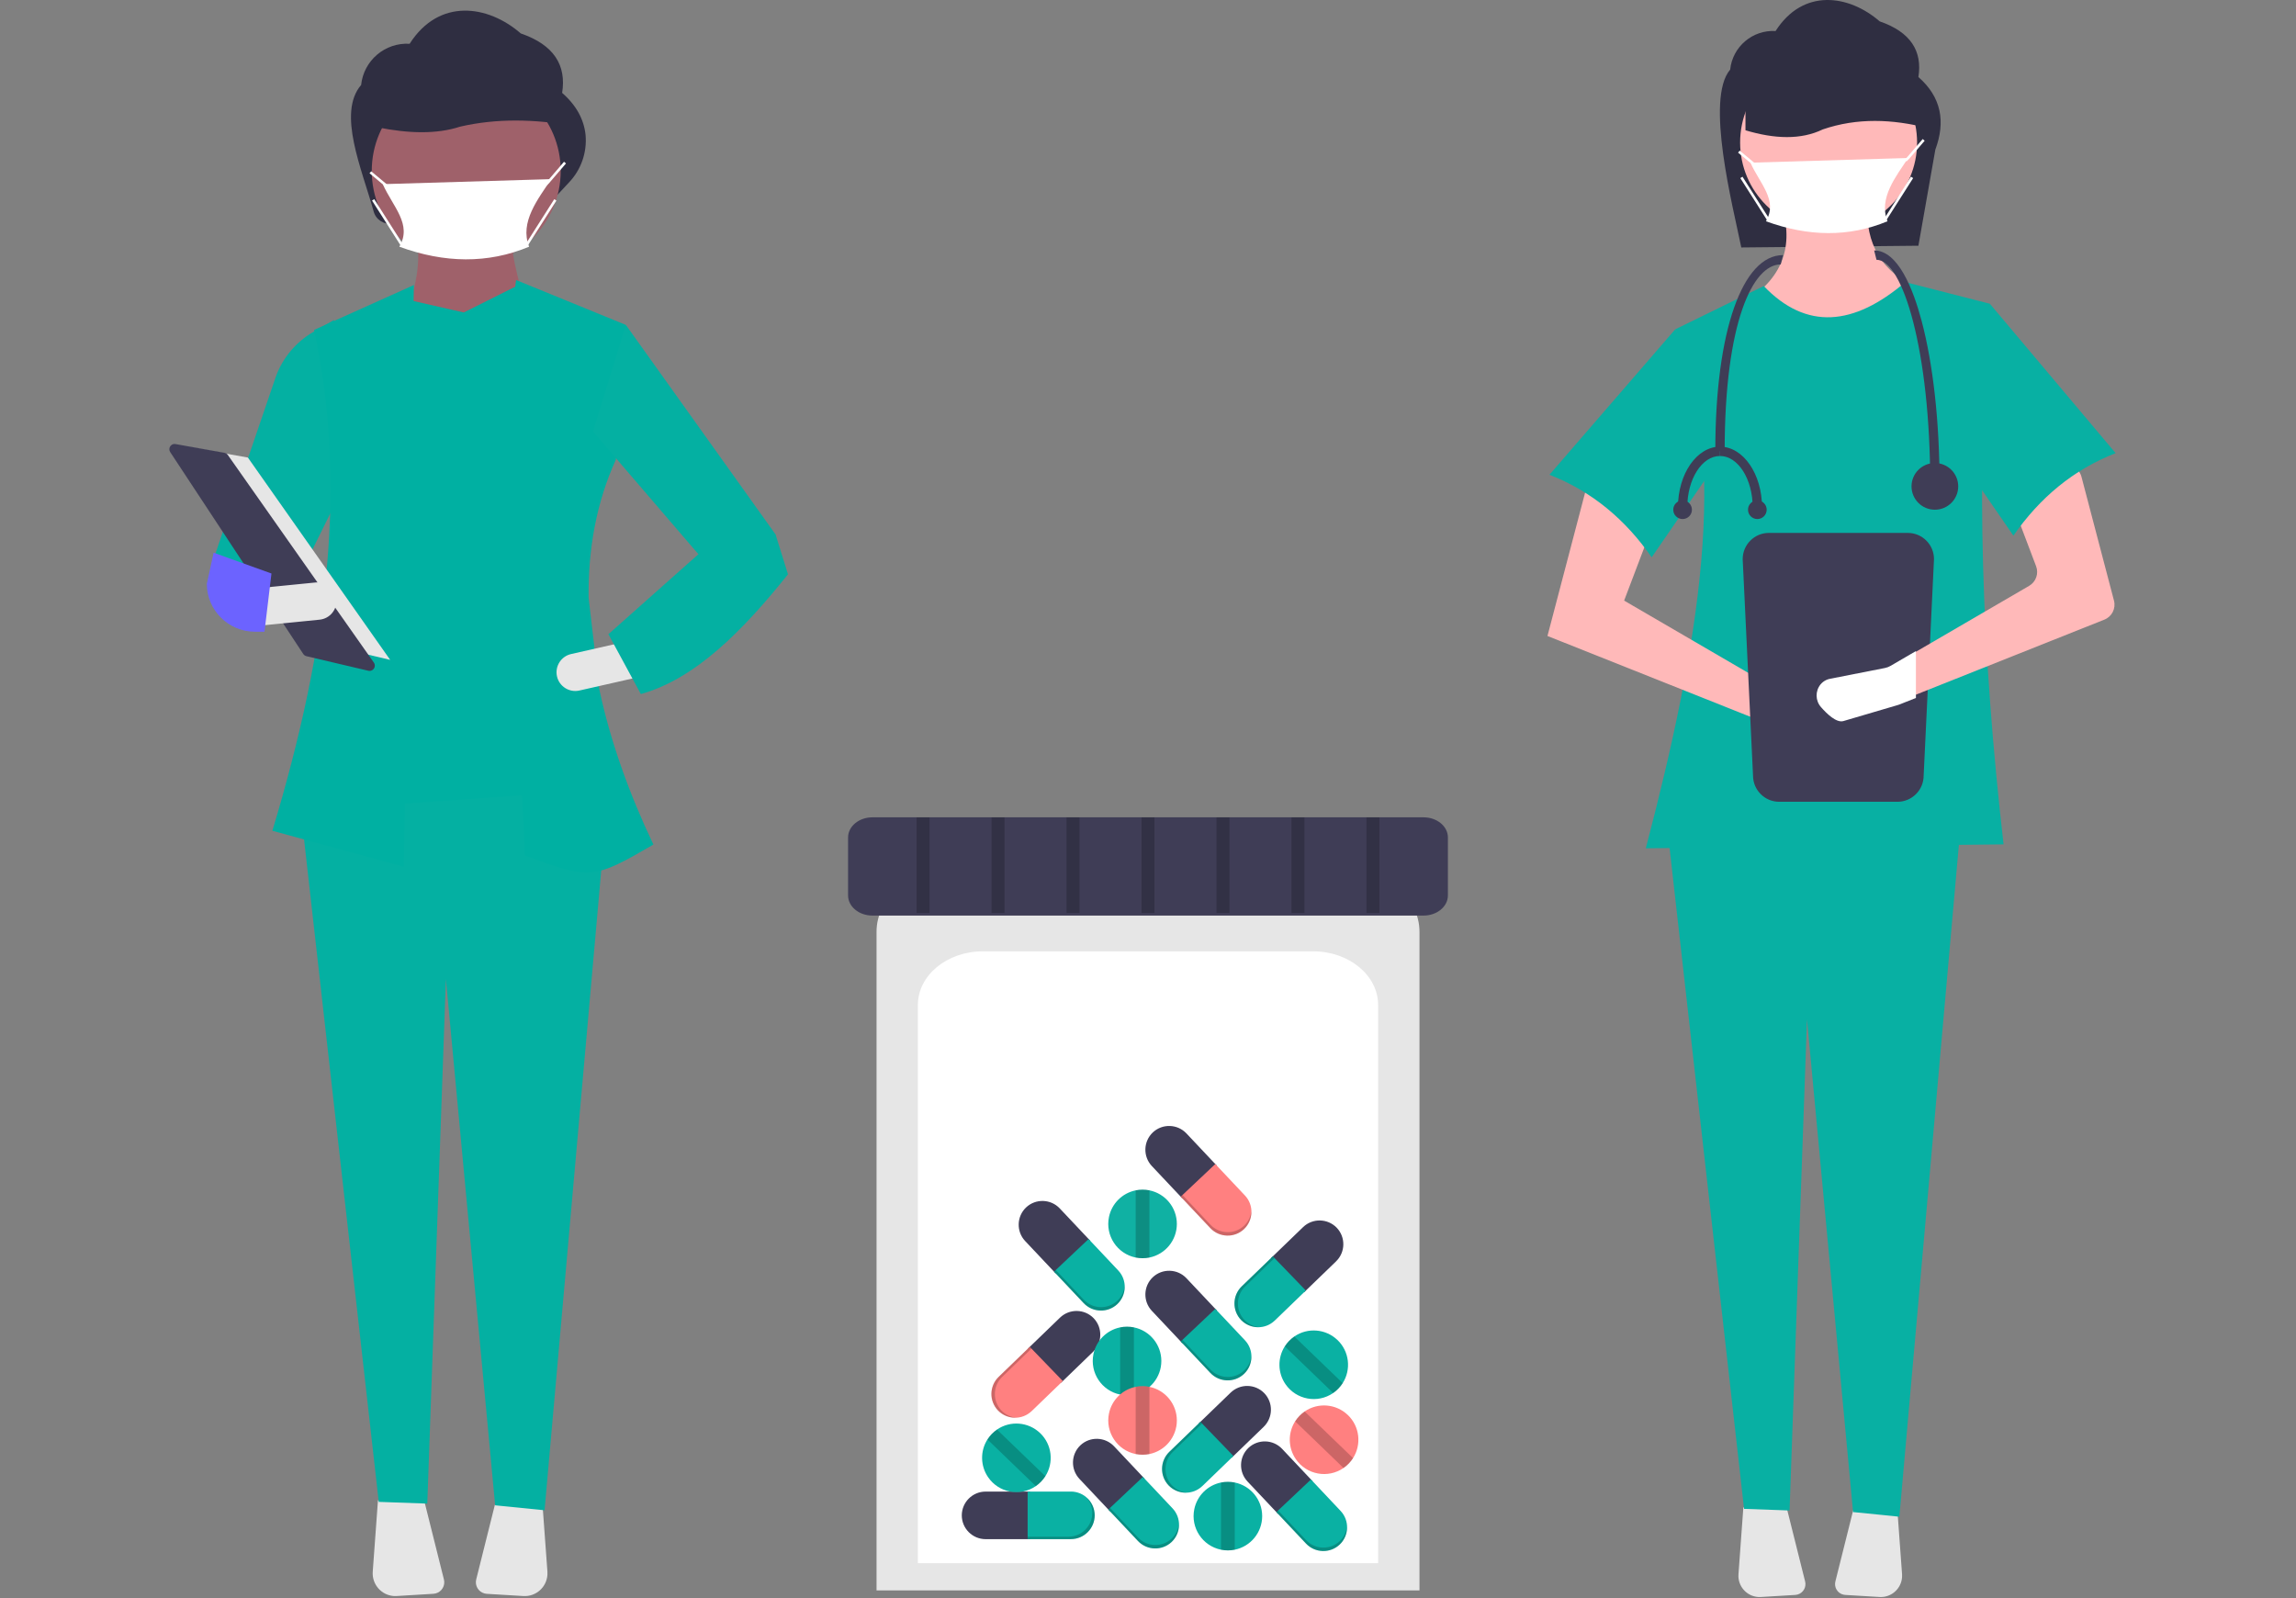 <?xml version="1.0" encoding="UTF-8"?><svg id="Calque_1" xmlns="http://www.w3.org/2000/svg" viewBox="0 0 888 618.11"><rect x="0" y="0" width="888" height="618.11" fill="#808080" stroke="none"/><defs><style>.cls-1{fill:#2f2e41;}.cls-2{fill:#fff;}.cls-3{fill:#ff8080;}.cls-4{fill:#3f3d56;}.cls-5{fill:#9f616a;}.cls-6{fill:#04b0a2;}.cls-7{fill:#08b0a3;}.cls-8{fill:#e6e6e6;}.cls-9{fill:#ffb9b9;}.cls-10{isolation:isolate;opacity:.2;}.cls-11{fill:#6c63ff;}.cls-12{fill:#10b1a3;}.cls-13{fill:#0ab1a3;}.cls-14{fill:#00b0a2;}</style></defs><path class="cls-1" d="m741.96,95.04l-68.5.67c-3.22-15.85-14.04-57.44-4.3-68.79.92-8.87,8.66-15.44,17.56-14.92h0c10.62-16.62,28.3-14.12,40.26-3.74,12.03,4.15,16.56,11.52,14.98,21.53,8.91,7.8,10.55,17.29,6.55,28.08l-6.55,37.17Z"/><path class="cls-9" d="m735.36,137.24l-49.42-6.84-9.88-14.45c13.62-9.03,18.43-21.65,12.17-38.78l34.22-.76c-1.6,15.26,3.44,27.07,17.49,34.22l-4.56,26.61Z"/><path class="cls-8" d="m674.26,583.02l-1.89,25.84c-.33,4.53,3.07,8.47,7.6,8.8.37.03.73.03,1.1,0l13.27-.8c2.31-.14,4.07-2.13,3.93-4.44-.02-.26-.05-.51-.12-.76l-7.37-29.46-16.53.83Z"/><path class="cls-8" d="m717.22,582.19l-7.37,29.46c-.56,2.25.8,4.53,3.05,5.09.25.06.51.1.76.12l13.27.8c4.53.27,8.43-3.18,8.71-7.71.02-.37.02-.73,0-1.1l-1.89-25.84-16.53-.83Z"/><polygon class="cls-7" points="734.6 586.61 716.69 584.81 698.87 394.24 692.13 584.2 674.53 583.57 644.88 320.48 758.17 320.48 734.6 586.61"/><circle class="cls-9" cx="707.23" cy="55.12" r="34.22"/><path class="cls-7" d="m774.9,326.57l-138.38,1.52c20.54-78.18,32.82-150.8,11.41-200.73l34.22-16.73c16.5,17.21,34.87,15.43,54.74-1.52l32.69,8.36c-5.6,65.47-3.09,135.59,5.32,209.09Z"/><path class="cls-9" d="m598.5,245.97l85.92,34.22,19.21,5.65c3.52,1.04,7.21-.98,8.25-4.5.03-.09.05-.18.07-.26h0c.79-3.15-.81-6.4-3.78-7.7l-19.95-6.11-60.07-34.98,12.55-33.08-26.23-14.07-15.97,60.83Z"/><path class="cls-7" d="m599.26,183.62c16.35,6.38,29.35,17.26,39.54,31.93l31.93-46.38-22.81-41.82-48.66,56.27Z"/><path class="cls-1" d="m745.79,49.58c-13.89-3.58-27.54-4.07-40.81.47-8.45,4.09-18.61,3.72-29.9.34V16.26l60.96,1.63,9.75,31.7Z"/><path class="cls-4" d="m684.13,206.11c-5.59,0-10.13,4.54-10.13,10.13l4,83.73c0,5.59,4.54,10.13,10.13,10.13h45.73c5.59,0,10.13-4.54,10.13-10.13l4-83.73c0-5.59-4.54-10.13-10.13-10.13h-53.73Z"/><path class="cls-9" d="m813.89,239.65l-74.89,29.82-5.65,2.25c-.18.07-.36.13-.55.19l-18.93,5.57c-2.42.71-5.77-2.55-7.73-4.8-2.01-2.24-2.07-5.61-.16-7.93.26-.3.55-.58.86-.83.73-.57,1.59-.95,2.5-1.1l18.91-3.72c.68-.13,1.33-.38,1.93-.72l8.82-5.14,45.79-26.66c2.63-1.53,3.77-4.74,2.69-7.58l-8.74-23.05c-1.11-2.92.12-6.2,2.87-7.68l14.48-7.76c3.02-1.62,6.78-.49,8.4,2.53.23.43.41.89.54,1.37l12.57,47.88c.8,3.04-.79,6.2-3.71,7.36Z"/><path class="cls-7" d="m818.24,175.26c-16.35,6.38-29.35,17.26-39.54,31.93l-31.93-46.38,22.81-43.34,48.66,57.79Z"/><path class="cls-2" d="m730,85.58c-14.97,6.23-30.66,5.97-47,0,4.75-8.11-2.35-14.47-6-22.66l61-1.81c-4.66,7.12-11.55,15.52-8,24.47Z"/><polygon class="cls-2" points="737.35 62.46 736.65 61.75 737.65 60.75 743.62 53.78 744.38 54.43 738.38 61.43 737.35 62.46"/><rect class="cls-2" x="675" y="57.2" width="1" height="7.81" transform="translate(196.11 540.92) rotate(-50.19)"/><rect class="cls-2" x="724.47" y="76.36" width="19.56" height="1" transform="translate(275.12 654.98) rotate(-57.52)"/><rect class="cls-2" x="678.25" y="67.08" width="1" height="19.56" transform="translate(64.85 376.42) rotate(-32.47)"/><path class="cls-2" d="m741,251.82v18.12l-6.31,2.51c-.2.08-.4.15-.61.21l-21.13,6.22c-2.7.79-6.44-2.85-8.63-5.36-2.24-2.5-2.31-6.26-.18-8.85.29-.34.61-.65.96-.93.81-.63,1.77-1.06,2.79-1.23l21.11-4.15c.76-.15,1.48-.42,2.15-.8l9.85-5.74Z"/><path class="cls-4" d="m750.14,187.2h-3.61c0-51.11-10.52-86.73-20.78-86.73l-.9-3.61c9.2,0,15.06,14.82,18.36,27.26,4.47,16.86,6.94,39.26,6.94,63.08Z"/><path class="cls-4" d="m667.02,174.55h-3.61c0-46.81,10.6-75.89,26.2-75.89l-.9,3.61c-10.79,0-21.68,22.35-21.68,72.27Z"/><circle class="cls-4" cx="748.33" cy="188.11" r="9.03"/><path class="cls-4" d="m652.57,196.24h-3.61c0-12.95,7.29-23.49,16.26-23.49v3.61c-6.97,0-12.65,8.92-12.65,19.88Z"/><path class="cls-4" d="m681.48,196.24h-3.61c0-10.96-5.67-19.88-12.65-19.88v-3.61c8.97,0,16.26,10.54,16.26,23.49Z"/><circle class="cls-4" cx="679.67" cy="197.14" r="3.61"/><circle class="cls-4" cx="650.76" cy="197.14" r="3.61"/><path class="cls-1" d="m215.27,75.7l-63.47,10.75c-3.25.55-6.39-1.44-7.27-4.61-4.59-16.55-14.17-38.14-4.86-48.98.99-9.47,9.25-16.49,18.76-15.93h0c11.34-17.75,30.22-15.08,42.99-4,12.85,4.43,17.69,12.31,15.99,22.99,5.55,4.86,8.46,10.33,9.07,16.33.59,6.76-1.76,13.45-6.45,18.35l-4.75,5.1Z"/><path class="cls-5" d="m205.4,125.66l-49.2-2.89c4.82-11.07,6.75-21.72,4.82-31.84h36.66c-.08,7.76,3.78,21.19,7.72,34.73Z"/><path class="cls-8" d="m146.18,580.29l-2.02,27.59c-.35,4.84,3.28,9.05,8.12,9.4.39.03.78.03,1.17,0l14.17-.86c2.47-.15,4.35-2.27,4.2-4.74-.02-.27-.06-.55-.13-.81l-7.87-31.46-17.65.88Z"/><path class="cls-8" d="m192.05,579.41l-7.87,31.46c-.6,2.4.86,4.83,3.26,5.43.27.07.54.11.81.13l14.17.86c4.84.29,9-3.39,9.3-8.23.02-.39.02-.78,0-1.17l-2.02-27.59-17.65-.88Z"/><polygon class="cls-6" points="210.62 584.12 191.5 582.2 172.46 378.7 165.26 581.54 146.48 580.87 114.81 299.94 235.79 299.94 210.62 584.12"/><circle class="cls-5" cx="180.32" cy="66.11" r="36.54"/><path class="cls-1" d="m221.5,48.65c-14.83-2.58-29.41-2.94-43.58.34-9.03,2.96-19.87,2.68-31.93.25v-24.64l65.09,1.17,10.42,22.88Z"/><path class="cls-2" d="m204.64,95.42c-15.98,6.65-32.74,6.38-50.19,0,5.08-8.66-2.51-15.45-6.41-24.2l65.14-1.94c-4.98,7.6-12.33,16.58-8.54,26.13Z"/><rect class="cls-2" x="145.94" y="65.12" width="1" height="8.34" transform="translate(-.54 137.43) rotate(-50.19)"/><rect class="cls-2" x="198.73" y="85.61" width="20.88" height="1" transform="translate(24.21 216.33) rotate(-57.52)"/><rect class="cls-2" x="149.41" y="75.67" width="1" height="20.88" transform="translate(-22.79 93.94) rotate(-32.47)"/><path class="cls-6" d="m110.86,232.75l-27.98-17.36,23.86-69.88c2.66-7.21,7.76-13.26,14.41-17.12l8.04-4.65.7,70.49-19.03,38.52Z"/><path class="cls-14" d="m231.79,266.68l-4.14-35.45c-.22-18.71,2.96-36.8,10.55-53.47l3.86-52.09-42.45-17.36c-.13.87-.24,1.73-.36,2.59l-19.89,9.95-19.4-4.41.11-6.2-38.59,17.36c12.76,59.33,5.8,120.94-16.14,193.71l50.84,13.9.42-24.41,45.31-3.24c.47,7.92.84,15.7,1.06,23.31,25.57,9.41,26.44,9.26,49.74-4.22-9.28-19.5-16.62-39.8-20.9-59.96Z"/><polygon class="cls-6" points="297.05 224.06 271 215.38 229.34 166.88 242.06 125.66 299.95 206.7 297.05 224.06"/><path class="cls-8" d="m215.42,261.61c.89,3.89,4.76,6.34,8.66,5.46l22.11-5.01-3.2-14.11-22.11,5.01c-3.9.88-6.34,4.76-5.46,8.66h0Z"/><path class="cls-6" d="m235.31,245.29l12.54,23.15c21.09-5.88,39.38-24.43,56.92-46.31l-4.82-15.44-29.91,7.72-34.73,30.87Z"/><polygon class="cls-8" points="71.79 172.66 95.87 176.96 150.9 255.21 121.66 248.33 71.79 172.66"/><path class="cls-4" d="m67.52,171.7c-1.13.02-2.03.95-2.02,2.08,0,.39.12.77.34,1.09l51.44,78.05c.29.44.73.75,1.24.87l23.93,5.63c1.1.26,2.2-.42,2.46-1.52.13-.57.02-1.17-.32-1.64l-56.48-80.3c-.31-.44-.78-.74-1.31-.84l-18.9-3.37c-.13-.02-.26-.03-.39-.03Z"/><path class="cls-8" d="m99.61,227.51l1.43,14.4,22.56-2.24c3.98-.39,6.88-3.94,6.49-7.91s-3.94-6.88-7.91-6.49l-22.56,2.24Z"/><path class="cls-11" d="m79.99,225.84c.07,10.22,8.37,18.47,18.59,18.48h3.71l2.7-22.51-22.36-8.05-2.64,12.07Z"/><polygon class="cls-2" points="211.4 71.78 210.69 71.07 211.76 70 218.14 62.56 218.9 63.21 212.49 70.68 211.4 71.78"/><path class="cls-8" d="m339,615.11h210v-254.72c0-13.49-13.29-24.46-29.61-24.46h-150.77c-16.33,0-29.61,10.97-29.61,24.46v254.72Z"/><path class="cls-2" d="m355,604.57h178v-215.9c0-11.43-11.26-20.73-25.1-20.73h-127.8c-13.84,0-25.1,9.3-25.1,20.73v215.9Z"/><path class="cls-4" d="m337.41,316.11c-5.19,0-9.41,3.49-9.41,7.78v22.44c0,4.29,4.22,7.78,9.41,7.78h213.17c5.19,0,9.41-3.49,9.41-7.78v-22.44c0-4.29-4.22-7.78-9.41-7.78h-213.17Z"/><path class="cls-4" d="m381.18,576.89c-5.07.01-9.18,4.12-9.2,9.2h0c.01,5.07,4.12,9.18,9.2,9.2h17.21v-18.39h-17.21Z"/><path class="cls-13" d="m414.19,576.89h-16.74v18.39h16.74c5.07-.01,9.18-4.12,9.2-9.2h0c-.01-5.07-4.12-9.18-9.2-9.2Z"/><path class="cls-10" d="m420.2,579.14c1.45,1.66,2.25,3.79,2.25,6h0c-.01,5.07-4.12,9.18-9.2,9.2h-15.8v.94h16.74c5.07-.01,9.18-4.12,9.2-9.2h0c0-2.67-1.17-5.2-3.2-6.94Z"/><path class="cls-4" d="m458.86,438.36c-3.49-3.68-9.3-3.85-13-.38h0c-3.68,3.49-3.85,9.3-.38,13l11.81,12.53,13.38-12.62-11.81-12.53Z"/><path class="cls-3" d="m481.51,462.39l-11.48-12.18-13.38,12.62,11.48,12.18c3.49,3.68,9.3,3.85,13,.38h0c3.68-3.49,3.85-9.3.38-13Z"/><path class="cls-10" d="m483.98,468.3c-.22,2.2-1.22,4.24-2.82,5.76h0c-3.7,3.47-9.51,3.3-13-.38l-10.84-11.5-.69.65,11.48,12.18c3.49,3.68,9.3,3.85,13,.38h0c1.94-1.83,2.98-4.42,2.86-7.09Z"/><path class="cls-4" d="m409.86,467.36c-3.49-3.68-9.3-3.85-13-.38h0c-3.68,3.49-3.85,9.3-.38,13l11.81,12.53,13.38-12.62-11.81-12.53Z"/><path class="cls-13" d="m432.51,491.39l-11.48-12.18-13.38,12.62,11.48,12.18c3.49,3.68,9.3,3.85,13,.38h0c3.68-3.49,3.85-9.3.38-13Z"/><path class="cls-10" d="m434.98,497.3c-.22,2.2-1.22,4.24-2.82,5.76h0c-3.7,3.47-9.51,3.3-13-.38l-10.84-11.5-.69.65,11.48,12.18c3.49,3.68,9.3,3.85,13,.38h0c1.94-1.83,2.98-4.42,2.86-7.09Z"/><path class="cls-4" d="m458.86,494.36c-3.49-3.68-9.3-3.85-13-.38h0c-3.68,3.49-3.85,9.3-.38,13l11.81,12.53,13.38-12.62-11.81-12.53Z"/><path class="cls-13" d="m481.51,518.39l-11.48-12.18-13.38,12.62,11.48,12.18c3.49,3.68,9.3,3.85,13,.38h0c3.68-3.49,3.85-9.3.38-13Z"/><path class="cls-10" d="m483.98,524.3c-.22,2.2-1.22,4.24-2.82,5.76h0c-3.7,3.47-9.51,3.3-13-.38l-10.84-11.5-.69.65,11.48,12.18c3.49,3.68,9.3,3.85,13,.38h0c1.94-1.83,2.98-4.42,2.86-7.09Z"/><path class="cls-4" d="m488.75,551.83c3.64-3.54,3.74-9.34.23-13h0c-3.54-3.64-9.34-3.74-13-.23l-12.38,11.96,12.78,13.23,12.38-11.96Z"/><path class="cls-13" d="m465.01,574.76l12.04-11.63-12.78-13.23-12.04,11.63c-3.64,3.54-3.74,9.34-.23,13h0c3.54,3.64,9.34,3.74,13,.23Z"/><path class="cls-10" d="m459.13,577.31c-2.2-.19-4.25-1.17-5.79-2.75h0c-3.51-3.66-3.41-9.47.23-13l11.36-10.98-.66-.68-12.04,11.63c-3.64,3.54-3.74,9.34-.23,13h0c1.86,1.92,4.46,2.93,7.12,2.77Z"/><path class="cls-4" d="m422.75,522.83c3.64-3.54,3.74-9.34.23-13h0c-3.54-3.64-9.34-3.74-13-.23l-12.38,11.96,12.78,13.23,12.38-11.96Z"/><path class="cls-3" d="m399.01,545.76l12.04-11.63-12.78-13.23-12.04,11.63c-3.64,3.54-3.74,9.34-.23,13h0c3.54,3.64,9.34,3.74,13,.23Z"/><path class="cls-10" d="m393.13,548.31c-2.2-.19-4.25-1.17-5.79-2.75h0c-3.51-3.66-3.41-9.47.23-13l11.36-10.98-.66-.68-12.04,11.63c-3.64,3.54-3.74,9.34-.23,13h0c1.86,1.92,4.46,2.93,7.12,2.77Z"/><path class="cls-4" d="m516.75,487.83c3.64-3.54,3.74-9.34.23-13h0c-3.54-3.64-9.34-3.74-13-.23l-12.38,11.96,12.78,13.23,12.38-11.96Z"/><path class="cls-13" d="m493.01,510.76l12.04-11.63-12.78-13.23-12.04,11.63c-3.64,3.54-3.74,9.34-.23,13h0c3.54,3.64,9.34,3.74,13,.23Z"/><path class="cls-10" d="m487.13,513.31c-2.2-.19-4.25-1.17-5.79-2.75h0c-3.51-3.66-3.41-9.47.23-13l11.36-10.98-.66-.68-12.04,11.63c-3.64,3.54-3.74,9.34-.23,13h0c1.86,1.92,4.46,2.93,7.12,2.77Z"/><path class="cls-4" d="m495.86,560.36c-3.49-3.68-9.3-3.85-13-.38h0c-3.68,3.49-3.85,9.3-.38,13l11.81,12.53,13.38-12.62-11.81-12.53Z"/><path class="cls-13" d="m518.51,584.39l-11.48-12.18-13.38,12.62,11.48,12.18c3.49,3.68,9.3,3.85,13,.38h0c3.68-3.49,3.85-9.3.38-13Z"/><path class="cls-10" d="m520.98,590.3c-.22,2.2-1.22,4.24-2.82,5.76h0c-3.7,3.47-9.51,3.3-13-.38l-10.84-11.5-.69.65,11.48,12.18c3.49,3.68,9.3,3.85,13,.38h0c1.94-1.83,2.98-4.42,2.86-7.09Z"/><path class="cls-4" d="m430.86,559.36c-3.49-3.68-9.3-3.85-13-.38h0c-3.68,3.49-3.85,9.3-.38,13l11.81,12.53,13.38-12.62-11.81-12.53Z"/><path class="cls-13" d="m453.51,583.39l-11.48-12.18-13.38,12.62,11.48,12.18c3.49,3.68,9.3,3.85,13,.38h0c3.68-3.49,3.85-9.3.38-13Z"/><path class="cls-10" d="m455.98,589.3c-.22,2.2-1.22,4.24-2.82,5.76h0c-3.7,3.47-9.51,3.3-13-.38l-10.84-11.5-.69.65,11.48,12.18c3.49,3.68,9.3,3.85,13,.38h0c1.94-1.83,2.98-4.42,2.86-7.09Z"/><path class="cls-13" d="m449.16,526.37c0,6.3-4.43,11.74-10.61,13-1.75.35-3.55.35-5.31,0-7.18-1.47-11.81-8.48-10.34-15.65,1.06-5.21,5.13-9.28,10.34-10.34,1.75-.35,3.55-.35,5.31,0,6.18,1.26,10.61,6.69,10.61,13Z"/><path class="cls-10" d="m438.55,513.37v26c-1.75.35-3.55.35-5.31,0v-26c1.75-.35,3.55-.35,5.31,0Z"/><path class="cls-12" d="m455.16,473.37c0,6.3-4.43,11.74-10.61,13-1.75.35-3.55.35-5.31,0-7.18-1.47-11.81-8.48-10.34-15.65,1.06-5.21,5.13-9.28,10.34-10.34,1.75-.35,3.55-.35,5.31,0,6.18,1.26,10.61,6.69,10.61,13Z"/><path class="cls-10" d="m444.55,460.37v26c-1.75.35-3.55.35-5.31,0v-26c1.75-.35,3.55-.35,5.31,0Z"/><path class="cls-3" d="m455.16,549.37c0,6.3-4.43,11.74-10.61,13-1.75.35-3.55.35-5.31,0-7.18-1.47-11.81-8.48-10.34-15.65,1.06-5.21,5.13-9.28,10.34-10.34,1.75-.35,3.55-.35,5.31,0,6.18,1.26,10.61,6.69,10.61,13Z"/><path class="cls-10" d="m444.55,536.37v26c-1.75.35-3.55.35-5.31,0v-26c1.75-.35,3.55-.35,5.31,0Z"/><path class="cls-13" d="m488.16,586.37c0,6.3-4.43,11.74-10.61,13-1.75.35-3.55.35-5.31,0-7.18-1.47-11.81-8.48-10.34-15.65,1.06-5.21,5.13-9.28,10.34-10.34,1.75-.35,3.55-.35,5.31,0,6.18,1.26,10.61,6.69,10.61,13Z"/><path class="cls-10" d="m477.55,573.37v26c-1.75.35-3.55.35-5.31,0v-26c1.75-.35,3.55-.35,5.31,0Z"/><path class="cls-13" d="m517.31,518.29c4.54,4.37,5.37,11.34,1.99,16.66-.96,1.51-2.21,2.8-3.68,3.82-6.04,4.15-14.3,2.62-18.45-3.42-3.01-4.38-3.12-10.14-.27-14.62.96-1.51,2.21-2.8,3.68-3.82,5.19-3.57,12.18-2.99,16.72,1.38Z"/><path class="cls-10" d="m500.59,516.91l18.72,18.04c-.96,1.51-2.21,2.8-3.68,3.82l-18.72-18.04c.96-1.51,2.21-2.8,3.68-3.82Z"/><path class="cls-3" d="m521.31,547.29c4.54,4.37,5.37,11.34,1.99,16.66-.96,1.51-2.21,2.8-3.68,3.82-6.04,4.15-14.3,2.62-18.45-3.42-3.01-4.38-3.12-10.14-.27-14.62.96-1.51,2.21-2.8,3.68-3.82,5.19-3.57,12.18-2.99,16.72,1.38Z"/><path class="cls-10" d="m504.59,545.91l18.72,18.04c-.96,1.51-2.21,2.8-3.68,3.82l-18.72-18.04c.96-1.51,2.21-2.8,3.68-3.82Z"/><path class="cls-13" d="m402.31,554.29c4.54,4.37,5.37,11.34,1.99,16.66-.96,1.51-2.21,2.8-3.68,3.82-6.04,4.15-14.3,2.62-18.45-3.42-3.01-4.38-3.12-10.14-.27-14.62.96-1.51,2.21-2.8,3.68-3.82,5.19-3.57,12.18-2.99,16.72,1.38Z"/><path class="cls-10" d="m385.59,552.91l18.72,18.04c-.96,1.51-2.21,2.8-3.68,3.82l-18.72-18.04c.96-1.51,2.21-2.8,3.68-3.82Z"/><rect class="cls-10" x="354.5" y="316.11" width="5" height="37"/><rect class="cls-10" x="383.5" y="316.11" width="5" height="37"/><rect class="cls-10" x="412.5" y="316.11" width="5" height="37"/><rect class="cls-10" x="441.5" y="316.11" width="5" height="37"/><rect class="cls-10" x="470.5" y="316.11" width="5" height="37"/><rect class="cls-10" x="499.5" y="316.11" width="5" height="37"/><rect class="cls-10" x="528.5" y="316.11" width="5" height="37"/></svg>